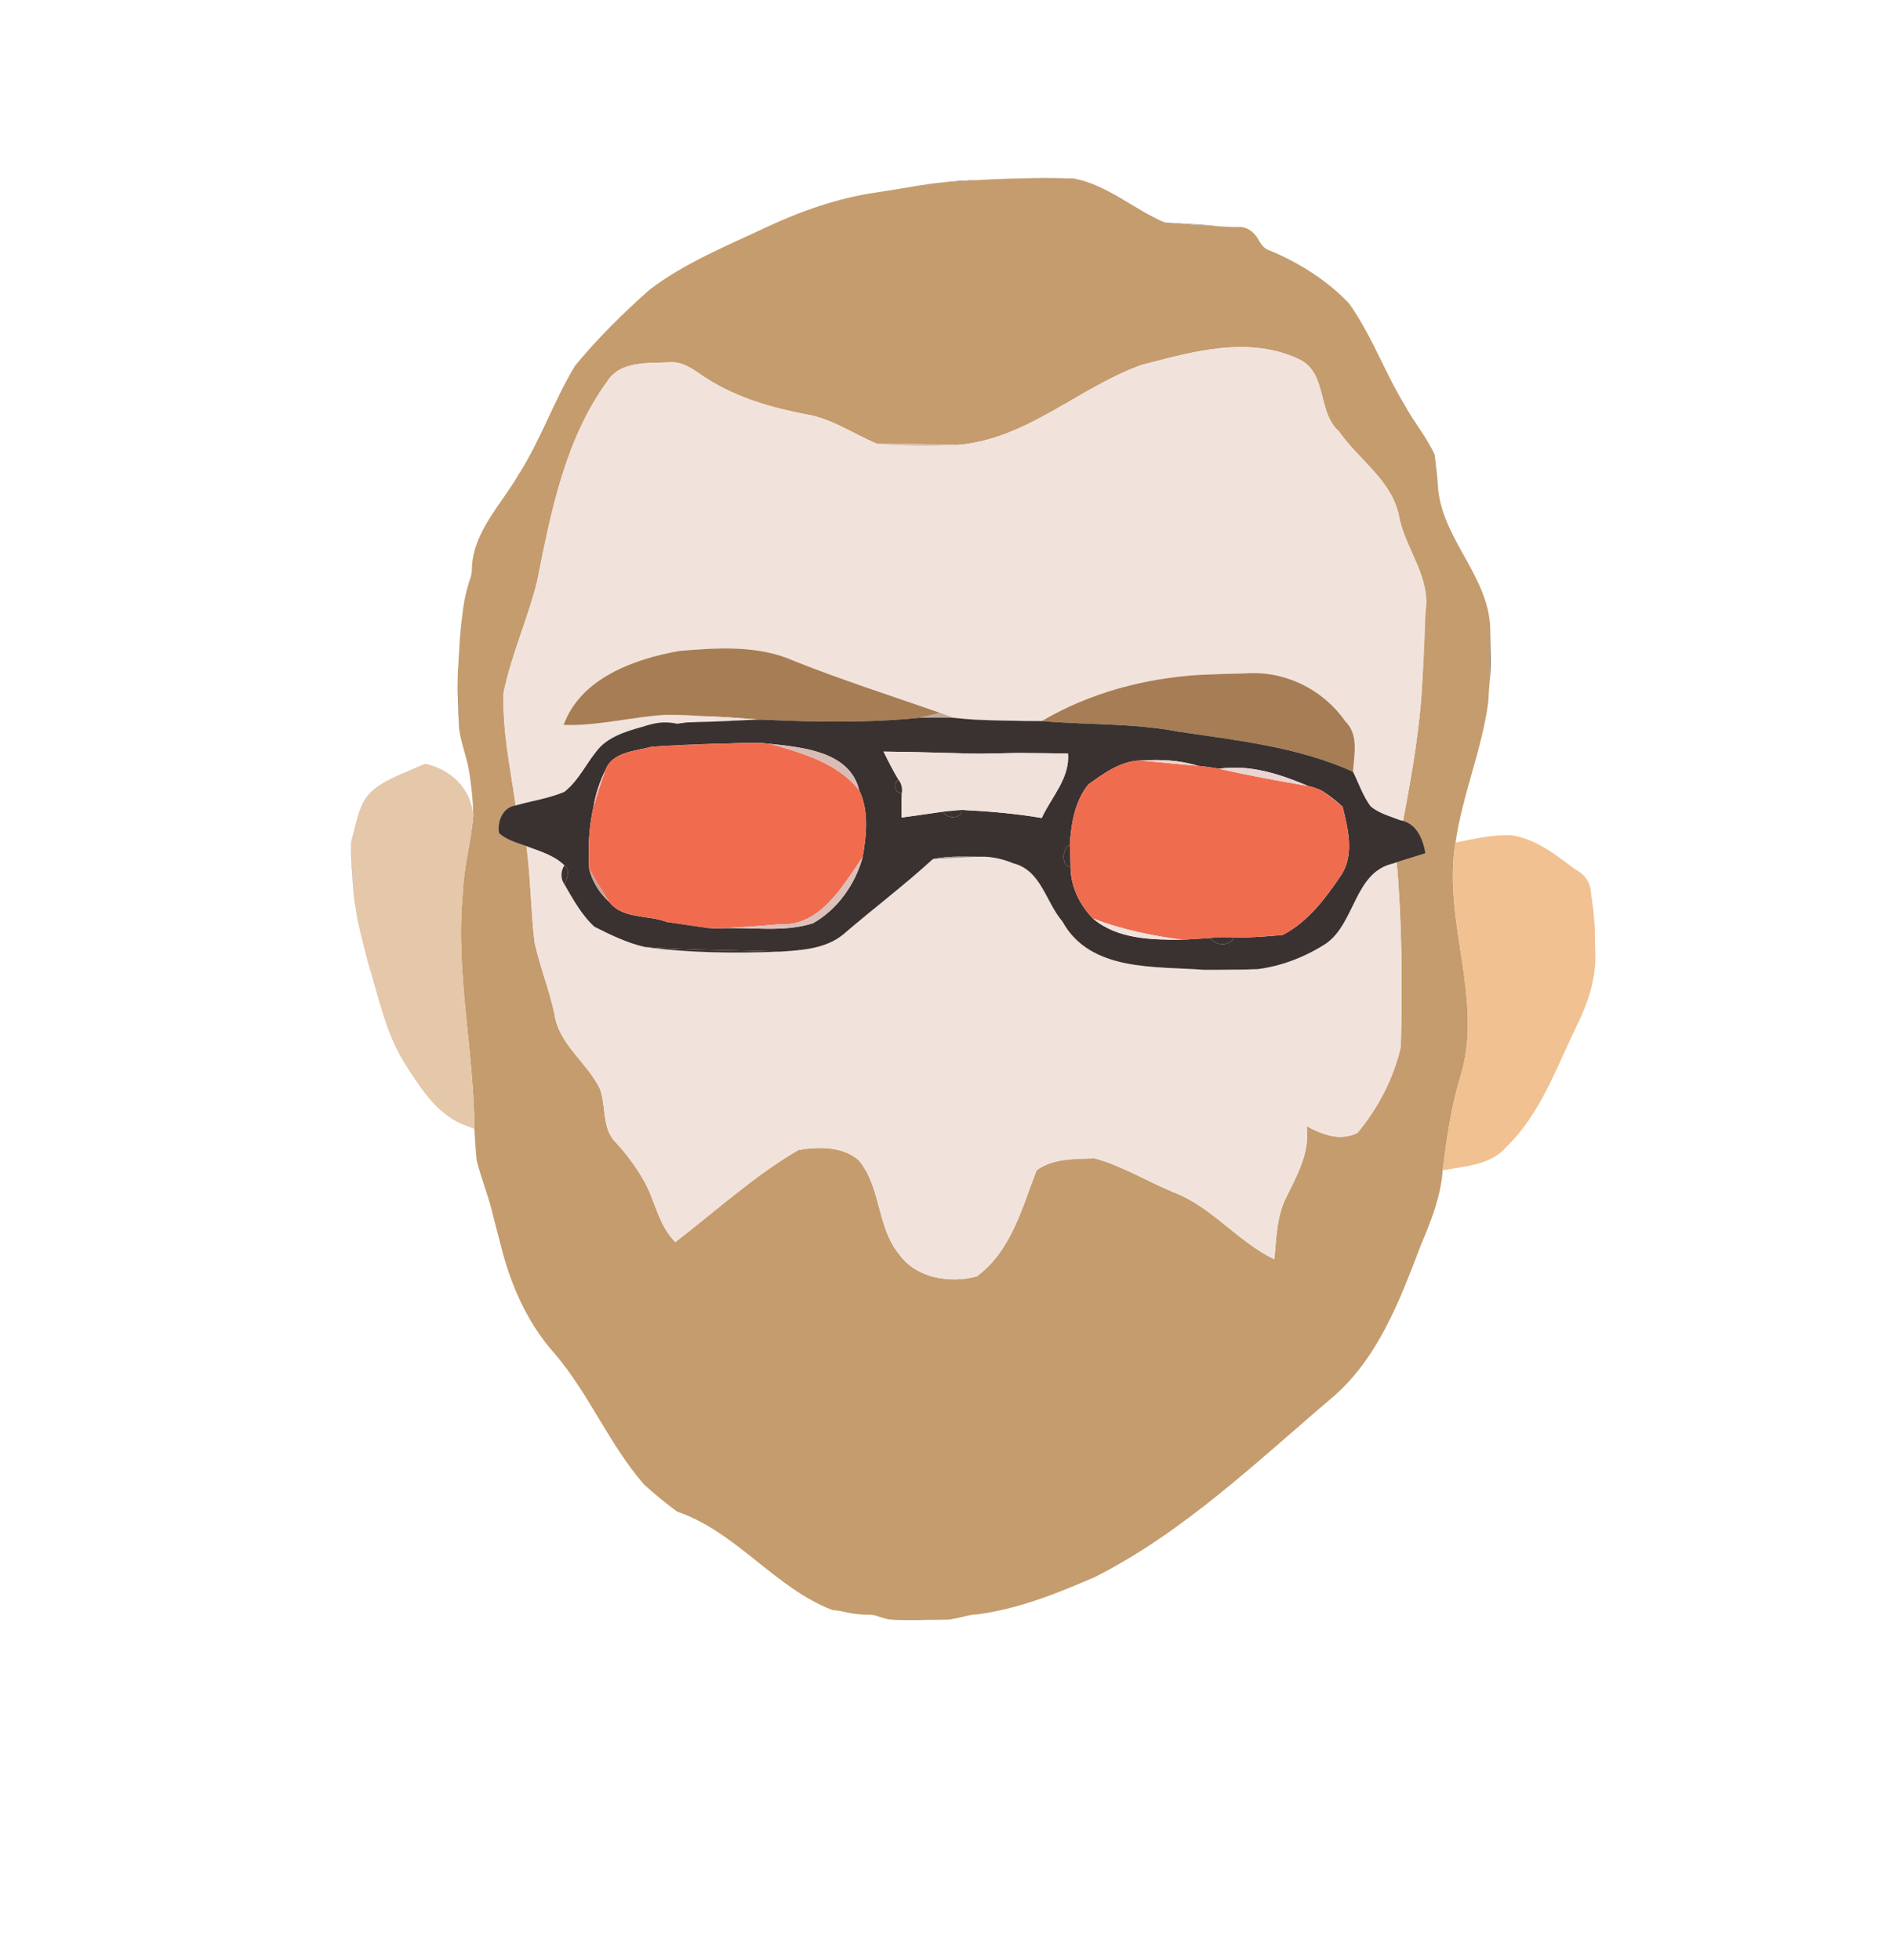 <?xml version="1.0" encoding="utf-8"?>
<!-- Generator: Adobe Illustrator 16.0.0, SVG Export Plug-In . SVG Version: 6.00 Build 0)  -->
<!DOCTYPE svg PUBLIC "-//W3C//DTD SVG 1.1//EN" "http://www.w3.org/Graphics/SVG/1.1/DTD/svg11.dtd">
<svg version="1.1" id="Layer_1" xmlns="http://www.w3.org/2000/svg" xmlns:xlink="http://www.w3.org/1999/xlink" x="0px" y="0px"
	 width="479px" height="497px" viewBox="0 0 479 497" enable-background="new 0 0 479 497" xml:space="preserve">
<g>
	<path fill="#434140" d="M256.319,45.29c5.521-0.17,11.051-0.15,16.581-0.03l-0.681-0.01C266.91,45.19,261.62,45.19,256.319,45.29z"
		/>
</g>
<g>
	<path fill="#474543" d="M239.31,46.23c2.83-0.33,5.67-0.49,8.52-0.56C244.99,45.86,242.13,46.02,239.31,46.23z"/>
</g>
<g>
	<g>
		<path fill="#C59C6D" d="M247.83,45.67c2.8-0.16,5.66-0.3,8.489-0.38c5.301-0.1,10.591-0.1,15.9-0.04
			c8.56,1.59,15.261,7.82,23.06,11.14c4.61,0.45,9.25,0.72,13.881,1c1.56,0.13,3.13,0.18,4.71,0.18c2.399-0.23,4.33,1.47,5.399,3.46
			c0.601,1.18,1.541,2.2,2.87,2.56c7.37,3.1,14.38,7.5,19.91,13.32c5.75,8,9.03,17.46,14.17,25.84c2.3,4.31,5.55,8.07,7.57,12.53
			c0.34,2.5,0.54,5.02,0.8,7.53c0.61,13.46,12.84,22.98,13.3,36.46c0,4.63-0.01,9.26-0.18,13.9c-0.13,1.56-0.25,3.12-0.3,4.69
			c-1.591,12.19-6.58,23.65-8.33,35.8c-3.391,19.95,7.39,40.029,1.14,59.68c-2.3,7.62-3.39,15.54-4.39,23.43
			c-0.48,6.761-3.04,13.05-5.63,19.211c-5.3,13.92-10.84,28.6-22.49,38.51c-19.09,16.22-37.46,33.949-60.01,45.38
			c-9.54,4.149-19.351,8.09-29.73,9.48c-1.38,0.06-2.75,0.31-4.07,0.719c-0.789,0.161-2.359,0.461-3.149,0.62
			c-5.19,0.051-10.38,0.221-15.56-0.079c-0.48-0.13-1.45-0.391-1.94-0.521c-1.08-0.479-2.25-0.72-3.43-0.63
			c-1.58-0.029-3.14-0.2-4.69-0.5c-1.34-0.34-2.69-0.57-4.06-0.69c-14.66-5.649-24.29-19.81-39.36-24.95
			c-2.9-2.159-5.72-4.419-8.38-6.859c-8.83-10.149-13.91-22.899-22.61-33.141c-6.6-7.319-10.71-16.35-13.27-25.759
			c-0.78-2.95-1.53-5.921-2.31-8.86c-1.08-4.97-3.09-9.67-4.3-14.59c-0.24-2.641-0.41-5.23-0.55-7.851
			c-0.11-19.99-4.86-39.82-2.93-59.84c0.22-6.66,2.16-13.12,2.66-19.74c-0.09-3.76-0.49-7.51-1.08-11.22
			c-0.63-3.66-2.09-7.12-2.54-10.8c-0.19-4.46-0.34-8.91-0.34-13.36c0.09-1.64,0.28-4.9,0.38-6.54c0.22-2.82,0.47-5.62,0.75-8.43
			c0.31-3.06,0.89-6.11,1.85-9.03c0.46-1.09,0.67-2.26,0.62-3.44c0.46-9.16,7.42-15.9,11.76-23.4c5.65-8.78,8.99-18.77,14.38-27.69
			c5.73-6.97,12.16-13.32,18.9-19.3c9.02-6.87,19.64-11.12,29.81-15.94c8.79-4.08,18.03-7.32,27.65-8.72
			c1.16-0.19,3.48-0.55,4.64-0.73c4.15-0.66,8.31-1.48,12.51-1.85C242.13,46.02,244.99,45.86,247.83,45.67z M289.49,92.54
			c-15.98,5.69-29.18,18.92-46.69,20.28c-6.8-0.26-13.61-0.23-20.4-0.28c-6.07-2.54-11.6-6.5-18.25-7.52
			c-8.53-1.66-17.05-4.11-24.47-8.76c-2.95-1.75-5.55-4.33-9.24-4.41c-5.65,0.35-13.07-0.62-16.55,4.98
			c-10.65,14.72-14.2,33.07-17.68,50.54c-2.36,9.56-6.53,18.6-8.51,28.26c-0.34,9.61,1.7,19.13,3.07,28.6
			c-3.32,0.45-4.75,4.07-4.23,7.06c1.97,1.72,4.54,2.43,6.95,3.27c1.1,8.1,1.09,16.29,2.06,24.4c1.35,6.11,3.69,11.94,5.03,18.05
			c1.02,7.76,8.25,12.351,11.53,19.051c1.67,4.489,0.42,10.12,4.09,13.699c2.59,2.801,4.86,5.88,6.81,9.171
			c3.11,5.18,3.81,11.649,8.24,16.029c10.3-7.899,19.96-16.779,31.21-23.35c4.97-0.88,11.27-0.971,15.3,2.62
			c5.69,6.81,4.57,16.939,10.2,23.77c4.34,6.17,12.91,7.48,19.721,5.67c8.699-6.4,11.489-17.38,15.159-26.88
			c4.1-3.101,9.79-2.88,14.689-3.07c7.021,1.9,13.341,5.85,20.051,8.61c9.739,3.72,16.26,12.53,25.56,16.989
			c0.53-5.22,0.541-10.649,2.91-15.47c2.78-5.75,6.21-11.58,5.27-18.289c3.931,2.12,8.421,3.909,12.881,1.729
			c5.23-6.25,9.189-13.859,11.01-21.84c0.4-15.6,0.319-31.27-1.04-46.83l-0.989,0.36c2.72-0.93,5.539-1.71,8.279-2.64
			c-0.649-3.73-2.31-7.68-6.399-8.35l0.699,0.25c2.21-11.77,4.33-23.55,4.9-35.54c0.4-5.83,0.619-11.67,0.779-17.5
			c1.461-8.7-4.91-15.76-6.6-23.88c-1.609-9.35-10.21-14.55-15.279-21.89c-5.57-4.89-2.9-14.48-9.82-18.18
			C316.76,84.98,302.55,89.14,289.49,92.54z"/>
	</g>
</g>
<g>
	<path fill="#AD9E8D" d="M295.279,56.39c4.531,0.3,9.091,0.41,13.61,0.96l0.271,0.04C304.529,57.11,299.89,56.84,295.279,56.39z"/>
</g>
<g>
	<path fill="#F2E2DC" d="M289.49,92.54c13.06-3.4,27.27-7.56,40.25-1.29c6.92,3.7,4.25,13.29,9.82,18.18
		c5.069,7.34,13.67,12.54,15.279,21.89c1.689,8.12,8.061,15.18,6.6,23.88c-0.279,5.83-0.5,11.66-0.779,17.5
		c-0.57,11.99-2.69,23.77-4.9,35.54l-0.699-0.25c-2.57-1-5.36-1.71-7.511-3.51c-1.97-2.65-3.021-5.86-4.47-8.8
		c0.28-4.34,1.55-9.34-1.96-12.78c-5.72-8.15-15.36-12.9-25.38-12.14c-3.84,0.05-7.671,0.17-11.48,0.37
		c-14.04,0.86-27.94,4.56-40.1,11.71h-0.7c-5.391-0.1-10.771-0.11-16.149-0.35c-1.801-0.1-3.591-0.27-5.371-0.46
		c-1.17-0.39-2.319-0.82-3.479-1.24c-12.36-4.32-24.85-8.31-37.02-13.15c-9.16-4.13-19.59-3.39-29.33-2.56
		c-11.38,2.07-24.84,6.87-29.19,18.75c8.55,0.29,16.86-1.96,25.33-2.53c3.18,0.01,6.39,0.12,9.57,0.25
		c0.52,0.03,1.57,0.08,2.09,0.11c-1.45,0.38-4.35,1.15-5.8,1.53c-1.49,0.21-2.98,0.42-4.46,0.63c-1.71-0.85-3.7-0.86-5.37,0.08
		c-4.19,1.22-8.71,2.26-11.96,5.38c-3.38,3.58-5.29,8.48-9.24,11.54c-3.94,1.64-8.21,2.27-12.31,3.41
		c-1.37-9.47-3.41-18.99-3.07-28.6c1.98-9.66,6.15-18.7,8.51-28.26c3.48-17.47,7.03-35.82,17.68-50.54
		c3.48-5.6,10.9-4.63,16.55-4.98c3.69,0.08,6.29,2.66,9.24,4.41c7.42,4.65,15.94,7.1,24.47,8.76c6.65,1.02,12.18,4.98,18.25,7.52
		c6.78,0.59,13.6,0.6,20.4,0.28C260.311,111.46,273.51,98.23,289.49,92.54z"/>
	<path fill="#F2E2DC" d="M133.49,214.56c3.36,1.27,6.99,2.28,9.63,4.85c-0.91,1.43-1.05,3.36-0.03,4.78
		c2.21,3.8,4.38,7.83,7.65,10.81c4.1,2.06,8.32,4.13,12.83,5.14c11.32,1.53,22.8,1.62,34.2,1.18c5.5-0.36,11.68-0.72,16.11-4.42
		c7.48-6.44,15.37-12.38,22.65-19.04c4.38-0.23,8.77-0.54,13.17-0.62c2.5,0.1,4.949,0.73,7.26,1.68c7.08,1.78,8.21,9.83,12.44,14.73
		c7.02,12.8,23.51,11.32,35.879,12.27c4.48,0.01,8.99,0.21,13.48-0.15c6.221-0.77,12.26-3.13,17.52-6.53
		c7.36-5.2,7.16-18.03,16.901-20.26l0.989-0.36c1.359,15.56,1.44,31.23,1.04,46.83c-1.82,7.98-5.779,15.59-11.01,21.84
		c-4.46,2.18-8.95,0.391-12.881-1.729c0.94,6.709-2.489,12.539-5.27,18.289c-2.369,4.82-2.38,10.25-2.91,15.47
		c-9.3-4.459-15.82-13.27-25.56-16.989c-6.71-2.761-13.03-6.71-20.051-8.61c-4.899,0.19-10.59-0.03-14.689,3.07
		c-3.67,9.5-6.46,20.479-15.159,26.88c-6.811,1.811-15.381,0.5-19.721-5.67c-5.63-6.83-4.51-16.96-10.2-23.77
		c-4.03-3.591-10.33-3.5-15.3-2.62c-11.25,6.57-20.91,15.45-31.21,23.35c-4.43-4.38-5.13-10.85-8.24-16.029
		c-1.95-3.291-4.22-6.37-6.81-9.171c-3.67-3.579-2.42-9.21-4.09-13.699c-3.28-6.7-10.51-11.291-11.53-19.051
		c-1.34-6.109-3.68-11.94-5.03-18.05C134.58,230.85,134.59,222.66,133.49,214.56z"/>
</g>
<g>
	<path fill="#DCBFA4" d="M222.4,112.54c6.79,0.05,13.6,0.02,20.4,0.28C236,113.14,229.18,113.13,222.4,112.54z"/>
</g>
<g>
	<path fill="#3B3938" d="M363.79,115.28c0.31,2.5,0.61,5.01,0.8,7.53C364.33,120.3,364.13,117.78,363.79,115.28z"/>
</g>
<g>
	<path fill="#DDC2A7" d="M360.66,172.7c0.279-5.84,0.5-11.67,0.779-17.5C361.279,161.03,361.061,166.87,360.66,172.7z"/>
</g>
<g>
	<path fill="#615E5A" d="M116.44,164.76c0.17-2.81,0.39-5.63,0.75-8.43C116.91,159.14,116.66,161.94,116.44,164.76z"/>
</g>
<g>
	<path fill="#7F7871" d="M377.89,159.27c0.03,4.53,0.37,9.11-0.149,13.63l-0.03,0.27C377.88,168.53,377.89,163.9,377.89,159.27z"/>
</g>
<g>
	<path fill="#A77D54" d="M172.11,165.08c9.74-0.83,20.17-1.57,29.33,2.56c12.17,4.84,24.66,8.83,37.02,13.15
		c-1.75,0.42-3.49,0.82-5.23,1.22c-13.45,1.35-26.98,1.09-40.47,0.45c-4.29-0.25-8.56-0.65-12.85-0.8
		c-0.52-0.03-1.57-0.08-2.09-0.11c-3.2-0.16-6.37-0.38-9.57-0.25c-8.47,0.57-16.78,2.82-25.33,2.53
		C147.27,171.95,160.73,167.15,172.11,165.08z"/>
</g>
<g>
	<path fill="#C6AA8F" d="M304.26,171.13c3.81-0.2,7.641-0.32,11.48-0.37C311.9,170.84,308.069,170.96,304.26,171.13z"/>
</g>
<g>
	<path fill="#A67D54" d="M315.74,170.76c10.02-0.76,19.66,3.99,25.38,12.14c3.51,3.44,2.24,8.44,1.96,12.78
		c-14.051-6.33-29.43-7.94-44.49-10.19c-11.359-2.17-22.96-1.65-34.43-2.65c12.159-7.15,26.06-10.85,40.1-11.71
		C308.069,170.96,311.9,170.84,315.74,170.76z"/>
</g>
<g>
	<path fill="#323131" d="M116.4,184.66c-0.2-4.46-0.42-8.91-0.34-13.36C116.06,175.75,116.21,180.2,116.4,184.66z"/>
</g>
<g>
	<path fill="#BCA99C" d="M238.46,180.79c1.16,0.42,2.31,0.85,3.479,1.24c-2.91-0.08-5.81-0.08-8.709-0.02
		C234.97,181.61,236.71,181.21,238.46,180.79z"/>
</g>
<g>
	<path fill="#CDB199" d="M168.25,181.3c3.2-0.13,6.37,0.09,9.57,0.25C174.64,181.42,171.43,181.31,168.25,181.3z"/>
</g>
<g>
	<path fill="#F2E2DC" d="M179.91,181.66c4.29,0.15,8.56,0.55,12.85,0.8c-0.49,0.01-1.47,0.05-1.96,0.06
		c-3.53,0.13-7.02,0.32-10.54,0.48c-2.05,0.06-4.1,0.09-6.15,0.19C175.56,182.81,178.46,182.04,179.91,181.66z"/>
</g>
<g>
	<path fill="#676260" d="M180.26,183c3.52-0.16,7.01-0.35,10.54-0.48C187.28,182.7,183.78,182.92,180.26,183z"/>
</g>
<g>
	<g>
		<path fill="#3A3230" d="M190.8,182.52c0.49-0.01,1.47-0.05,1.96-0.06c13.49,0.64,27.02,0.9,40.47-0.45
			c2.9-0.06,5.8-0.06,8.709,0.02c1.78,0.19,3.57,0.36,5.371,0.46c5.37,0.24,10.759,0.34,16.149,0.35h0.7
			c11.47,1,23.07,0.48,34.43,2.65c15.061,2.25,30.439,3.86,44.49,10.19c1.449,2.94,2.5,6.15,4.47,8.8c2.15,1.8,4.94,2.51,7.511,3.51
			c4.09,0.67,5.75,4.62,6.399,8.35c-2.74,0.93-5.56,1.71-8.279,2.64c-9.741,2.23-9.541,15.06-16.901,20.26
			c-5.26,3.4-11.299,5.76-17.52,6.53c-4.51,0.11-8.99,0.18-13.48,0.15c-12.369-0.95-28.859,0.53-35.879-12.27
			c-4.23-4.9-5.36-12.95-12.44-14.73c-2.311-0.95-4.76-1.58-7.26-1.68c-4.39,0.08-8.86-0.35-13.17,0.62
			c-7.28,6.66-15.17,12.6-22.65,19.04c-4.43,3.7-10.61,4.06-16.11,4.42c-11.4-0.45-22.82-0.36-34.2-1.18
			c-4.51-1.01-8.73-3.08-12.83-5.14c-3.27-2.98-5.44-7.01-7.65-10.81c0.78-1.39,1.51-3.6,0.03-4.78c-2.64-2.57-6.27-3.58-9.63-4.85
			c-2.41-0.84-4.98-1.55-6.95-3.27c-0.52-2.99,0.91-6.61,4.23-7.06c4.1-1.14,8.37-1.77,12.31-3.41c3.95-3.06,5.86-7.96,9.24-11.54
			c3.25-3.12,7.77-4.16,11.96-5.38c1.68,0.97,3.72,0.97,5.37-0.08c1.48-0.21,2.97-0.42,4.46-0.63c2.05-0.1,4.1-0.13,6.15-0.19
			C183.78,182.92,187.28,182.7,190.8,182.52z M165.31,189.35c-4.07,1.11-10.18,1.27-11.83,6.03c-1.47,2.89-2.45,6.01-2.99,9.2
			c-1.16,5.12-1.41,10.43-1.1,15.66c0.77,3.3,2.58,6.22,5.1,8.47c3.42,4.43,9.88,3.22,14.67,5.1l-0.62-0.1
			c2.8,0.4,8.41,1.22,11.21,1.63c0.62,0.02,1.85,0.06,2.47,0.09c7.89-0.46,16.27,1.13,23.92-1.31c6.22-3.49,10.76-9.94,12.6-16.76
			c0.98-5.52,1.63-11.85-0.88-16.98c-2.35-9.82-14.28-10.85-22.61-11.76c-4.47-0.59-9-0.02-13.48-0.03
			C176.28,188.75,170.79,188.99,165.31,189.35z M224.05,190.59c1.2,2.43,2.42,4.86,3.82,7.19c-1.51,0.64-0.92,3.62,0.81,3.32
			c-0.09,2.06-0.07,4.14-0.04,6.21c3.54-0.47,7.04-1.01,10.59-1.5c0.63,2,4.76,1.86,4.701-0.43c6.759,0.34,13.529,0.9,20.22,2.04
			c2.46-5.33,7.189-10.13,6.649-16.34h0.39c-4.329-0.08-8.66-0.13-12.979-0.14c-4.17,0.04-8.34,0.25-12.51,0.16
			c-3.15-0.16-6.33-0.23-9.48-0.28C232.16,190.7,228.1,190.63,224.05,190.59z M275.96,198.95c-3.42,4.2-4.34,9.95-4.681,15.23
			c-1.979,0.98-2.279,5.39,0.181,5.65c0,4.89,2.319,9.65,5.69,13.09c6.229,5.28,14.89,5.37,22.619,5.38
			c1.811-0.12,5.44-0.34,7.25-0.45c1.101,2.05,4.9,2.14,5.83-0.09c4.141,0.02,8.271-0.29,12.41-0.68
			c6.41-3.31,10.84-9.27,14.79-15.11c3.46-5.18,1.75-11.87,0.4-17.4c-1.601-1.46-3.3-2.8-5.11-3.98c-1.14-0.6-2.37-1-3.609-1.27
			c-7.131-3.01-14.771-5.53-22.62-4.38c-1.78-0.34-3.581-0.57-5.38-0.74c-4.701-1.49-9.681-1.65-14.57-1.35
			C284.189,192.95,279.83,196.14,275.96,198.95z"/>
	</g>
</g>
<g>
	<path fill="#888280" d="M247.311,182.49c5.379,0.24,10.759,0.25,16.149,0.35C258.069,182.83,252.681,182.73,247.311,182.49z"/>
</g>
<g>
	<path fill="#3A3230" d="M162.209,184.806c3.702-2.025,8.167-2.11,12.047-0.451C170.604,186.605,166.026,186.714,162.209,184.806z"
		/>
</g>
<g>
	<path fill="#864A3D" d="M165.31,189.35c5.48-0.36,10.97-0.6,16.46-0.76C176.28,188.82,170.79,189.02,165.31,189.35z"/>
</g>
<g>
	<path fill="#F16C4F" d="M181.77,188.59c4.48,0.01,9.01-0.56,13.48,0.03c8.19,2.33,17.08,4.8,22.61,11.76
		c2.51,5.13,1.86,11.46,0.88,16.98c-5.14,7.42-10.81,17.69-21.27,17.03c-5.08,0.46-10.16,0.8-15.25,1.04
		c-0.62-0.03-1.85-0.07-2.47-0.09c-3.54-0.45-7.08-0.96-10.59-1.53c-4.79-1.88-11.25-0.67-14.67-5.1c-1.8-2.76-3.53-5.57-5.1-8.47
		c-0.31-5.23-0.06-10.54,1.1-15.66c0.93-3.09,1.93-6.15,2.99-9.2c1.65-4.76,7.76-4.92,11.83-6.03
		C170.79,189.02,176.28,188.82,181.77,188.59z"/>
</g>
<g>
	<path fill="#D9BCB5" d="M195.25,188.62c8.33,0.91,20.26,1.94,22.61,11.76C212.33,193.42,203.44,190.95,195.25,188.62z"/>
</g>
<g>
	<path fill="#F0E1DB" d="M224.05,190.59c4.05,0.04,8.11,0.11,12.17,0.23c3.15,0.1,6.33,0.25,9.48,0.28
		c4.17,0.09,8.34-0.12,12.51-0.16c4.18,0.03,8.38,0.11,12.59,0.14c0.54,6.21-4.189,11.01-6.649,16.34
		c-6.69-1.14-13.461-1.7-20.22-2.04c-1.181,0.11-3.531,0.32-4.701,0.43c-3.55,0.49-7.05,1.03-10.59,1.5
		c-0.03-2.07-0.05-4.15,0.04-6.21c0.18-1.18-0.08-2.38-0.81-3.32C226.47,195.45,225.25,193.02,224.05,190.59z"/>
</g>
<g>
	<path fill="#AB9E9A" d="M236.22,190.82c3.15,0.05,6.33,0.12,9.48,0.28C242.55,191.07,239.37,190.92,236.22,190.82z"/>
</g>
<g>
	<path fill="#8B817D" d="M258.21,190.94c4.319,0.01,8.65,0.06,12.979,0.14h-0.39C266.59,191.05,262.39,190.97,258.21,190.94z"/>
</g>
<g>
	<path fill="#F06C4F" d="M275.96,198.95c3.87-2.81,8.229-6,13.2-6.1c4.859,0.43,9.71,0.92,14.57,1.35c1.799,0.17,3.6,0.4,5.38,0.74
		c7.489,1.7,15.05,3.07,22.62,4.38c1.239,0.27,2.47,0.67,3.609,1.27c1.76,1.25,3.46,2.58,5.11,3.98c1.35,5.53,3.06,12.22-0.4,17.4
		c-3.95,5.84-8.38,11.8-14.79,15.11c-4.14,0.39-8.27,0.7-12.41,0.68c-2.02-0.1-3.88-0.15-5.83,0.09c-1.81,0.11-5.439,0.33-7.25,0.45
		c-7.7-1.01-15.339-2.6-22.619-5.38c-3.371-3.44-5.69-8.2-5.69-13.09c-0.08-1.89-0.141-3.78-0.181-5.65
		C271.62,208.9,272.54,203.15,275.96,198.95z"/>
</g>
<g>
	<path fill="#EED5D0" d="M289.16,192.85c4.89-0.3,9.869-0.14,14.57,1.35C298.87,193.77,294.02,193.28,289.16,192.85z"/>
</g>
<g>
	<path fill="#E5C7AA" d="M106.88,194.03l1.02-0.35c6.45,1.48,11.45,6.15,12.12,13c-0.5,6.62-2.44,13.08-2.66,19.74
		c-1.93,20.02,2.82,39.85,2.93,59.84l-0.9-0.35l-0.74-0.3c-7.17-2.3-11.55-8.921-15.4-14.99c-5.29-7.83-7.11-17.29-9.84-26.19
		l-0.21-0.76c-0.83-3.3-1.71-6.59-2.45-9.92l-0.17-0.87c-0.19-1.17-0.57-3.53-0.76-4.7l-0.13-1.04c-0.3-4.46-0.56-8.9-0.68-13.35
		l0.16-0.92c1.28-4.29,1.72-9.31,5.28-12.41C98.04,197.42,102.67,196.01,106.88,194.03z"/>
</g>
<g>
	<path fill="#E9D6D2" d="M309.11,194.94c7.85-1.15,15.489,1.37,22.62,4.38C324.16,198.01,316.6,196.64,309.11,194.94z"/>
</g>
<g>
	<path fill="#E8BDB4" d="M150.49,204.58c0.54-3.19,1.52-6.31,2.99-9.2C152.42,198.43,151.42,201.49,150.49,204.58z"/>
</g>
<g>
	<path fill="#3A3230" d="M227.87,197.78c0.73,0.94,0.99,2.14,0.81,3.32C226.95,201.4,226.36,198.42,227.87,197.78z"/>
</g>
<g>
	<path fill="#BCA9A5" d="M335.34,200.59c1.811,1.18,3.51,2.52,5.11,3.98C338.8,203.17,337.1,201.84,335.34,200.59z"/>
</g>
<g>
	<path fill="#3A3230" d="M239.23,205.81c1.17-0.11,3.52-0.32,4.701-0.43C243.99,207.67,239.86,207.81,239.23,205.81z"/>
</g>
<g>
	<path fill="#F1C191" d="M369.08,213.66c4.699-0.95,9.439-2.09,14.27-1.85c6.19,0.93,11.271,5.05,16.131,8.69
		c2.18,1.03,3.77,3.19,3.909,5.58c0.16,1.19,0.48,3.58,0.64,4.77c0.101,1.11,0.29,3.32,0.391,4.43c0.02,1.34,0.05,4.02,0.07,5.36
		c0.52,7.04-1.82,13.74-4.891,19.929c-5.09,10.531-9.08,22.021-17.689,30.331c-3.971,4.58-10.5,4.83-16.08,5.869
		c1-7.89,2.09-15.81,4.39-23.43C376.47,253.689,365.689,233.61,369.08,213.66z"/>
</g>
<g>
	<path fill="#434342" d="M88.99,213.15l0.02,0.64c0.12,4.45,0.38,8.89,0.68,13.35C89.38,222.47,89.02,217.82,88.99,213.15z"/>
</g>
<g>
	<path fill="#3A3230" d="M271.279,214.18c0.04,1.87,0.101,3.76,0.181,5.65C269,219.57,269.3,215.16,271.279,214.18z"/>
</g>
<g>
	<path fill="#A09A98" d="M236.53,217.86c4.31-0.97,8.781-0.54,13.17-0.62C245.3,217.32,240.91,217.63,236.53,217.86z"/>
</g>
<g>
	<path fill="#DCC0BA" d="M197.47,234.39c10.46,0.66,16.13-9.61,21.27-17.03c-1.84,6.82-6.38,13.27-12.6,16.76
		c-7.65,2.44-16.03,0.85-23.92,1.31C187.31,235.19,192.39,234.85,197.47,234.39z"/>
</g>
<g>
	<path fill="#3A3230" d="M143.12,219.41c1.48,1.18,0.75,3.39-0.03,4.78C142.07,222.77,142.21,220.84,143.12,219.41z"/>
</g>
<g>
	<path fill="#C3A49D" d="M149.39,220.24c1.57,2.9,3.3,5.71,5.1,8.47C151.97,226.46,150.16,223.54,149.39,220.24z"/>
</g>
<g>
	<path fill="#F2E2DC" d="M277.15,232.92c7.28,2.78,14.919,4.37,22.619,5.38C292.04,238.29,283.38,238.2,277.15,232.92z"/>
</g>
<g>
	<path fill="#7A5851" d="M169.16,233.81c3.51,0.57,7.05,1.08,10.59,1.53c-2.8-0.41-8.41-1.23-11.21-1.63L169.16,233.81z"/>
</g>
<g>
	<path fill="#3A3230" d="M307.02,237.85c1.95-0.24,3.811-0.19,5.83-0.09C311.92,239.99,308.12,239.9,307.02,237.85z"/>
</g>
<g>
	<path fill="#3A3230" d="M163.57,240.14c11.38,0.82,22.8,0.73,34.2,1.18C186.37,241.76,174.89,241.67,163.57,240.14z"/>
</g>
<g>
	<path fill="#ADA7A6" d="M305.279,245.92c4.49,0.03,8.971-0.04,13.48-0.15C314.27,246.13,309.76,245.93,305.279,245.92z"/>
</g>
<g>
	<path fill="#343332" d="M225.19,410.61c5.18,0.3,10.37,0.13,15.56,0.079C235.56,410.8,230.37,410.78,225.19,410.61z"/>
</g>
</svg>
